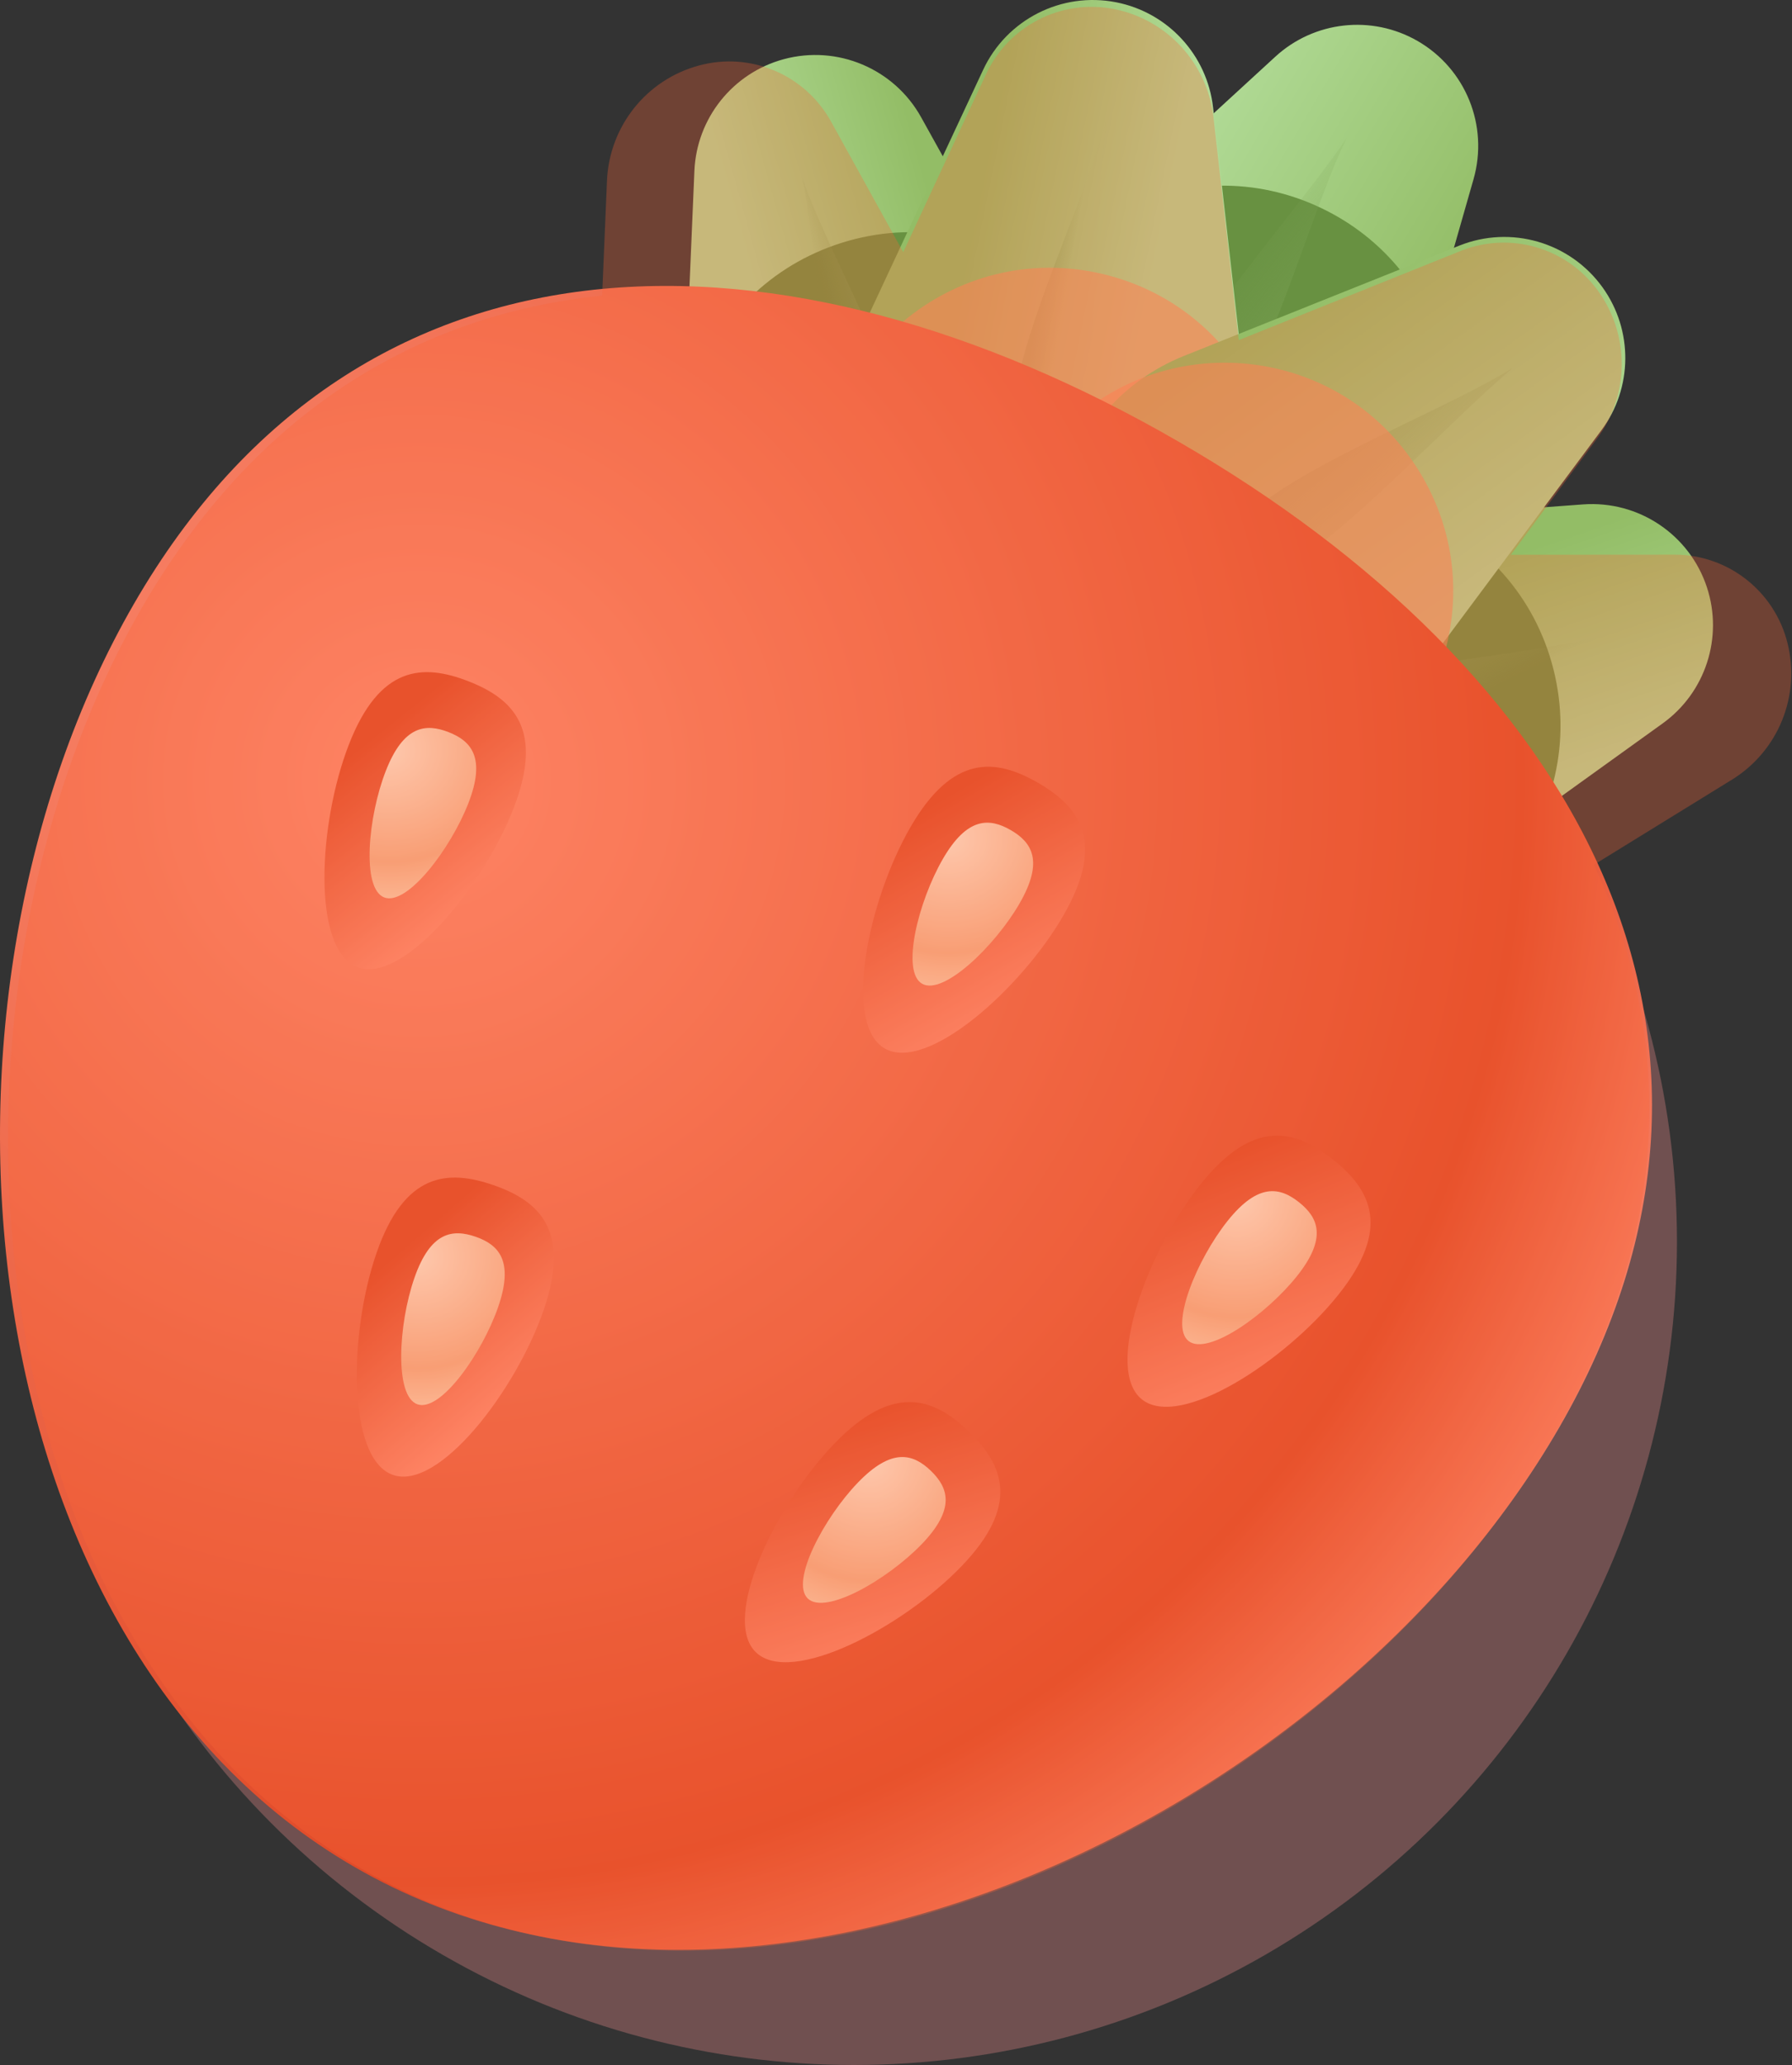 <?xml version="1.0" encoding="UTF-8"?>
<svg width="1125px" height="1296px" viewBox="0 0 1125 1296" version="1.1" xmlns="http://www.w3.org/2000/svg" xmlns:xlink="http://www.w3.org/1999/xlink">
    <rect x="0" y="0" width="1125" height="1296" fill="#333333" stroke="none"/>
    <title>草莓</title>
    <defs>
        <linearGradient x1="68.202%" y1="52.44%" x2="30.161%" y2="67.823%" id="linearGradient-1">
            <stop stop-color="#93BD66" offset="0%"></stop>
            <stop stop-color="#B1DB97" offset="100%"></stop>
        </linearGradient>
        <linearGradient x1="58.609%" y1="67.751%" x2="39.706%" y2="78.582%" id="linearGradient-2">
            <stop stop-color="#7CA356" offset="0%"></stop>
            <stop stop-color="#7CA356" stop-opacity="0.01" offset="100%"></stop>
        </linearGradient>
        <linearGradient x1="71.093%" y1="74.948%" x2="25.219%" y2="42.782%" id="linearGradient-3">
            <stop stop-color="#93BD66" offset="0%"></stop>
            <stop stop-color="#B1DB97" offset="100%"></stop>
        </linearGradient>
        <linearGradient x1="56.237%" y1="85.55%" x2="25.133%" y2="50.761%" id="linearGradient-4">
            <stop stop-color="#7CA356" offset="0%"></stop>
            <stop stop-color="#7CA356" stop-opacity="0.01" offset="100%"></stop>
        </linearGradient>
        <linearGradient x1="30.365%" y1="28.868%" x2="49.71%" y2="69.485%" id="linearGradient-5">
            <stop stop-color="#93BD66" offset="0%"></stop>
            <stop stop-color="#B1DB97" offset="100%"></stop>
        </linearGradient>
        <linearGradient x1="19.162%" y1="43.641%" x2="40.864%" y2="63.548%" id="linearGradient-6">
            <stop stop-color="#7CA356" offset="0%"></stop>
            <stop stop-color="#7CA356" stop-opacity="0.01" offset="100%"></stop>
        </linearGradient>
        <linearGradient x1="31.409%" y1="54.738%" x2="69.554%" y2="65.93%" id="linearGradient-7">
            <stop stop-color="#93BD66" offset="0%"></stop>
            <stop stop-color="#B1DB97" offset="100%"></stop>
        </linearGradient>
        <linearGradient x1="43.651%" y1="69.478%" x2="58.79%" y2="76.276%" id="linearGradient-8">
            <stop stop-color="#7CA356" offset="0%"></stop>
            <stop stop-color="#7CA356" stop-opacity="0.01" offset="100%"></stop>
        </linearGradient>
        <linearGradient x1="22.503%" y1="29.501%" x2="61.343%" y2="77.581%" id="linearGradient-9">
            <stop stop-color="#93BD66" offset="0%"></stop>
            <stop stop-color="#B1DB97" offset="100%"></stop>
        </linearGradient>
        <linearGradient x1="11.844%" y1="45.117%" x2="54.168%" y2="82.436%" id="linearGradient-10">
            <stop stop-color="#7CA356" offset="0%"></stop>
            <stop stop-color="#7CA356" stop-opacity="0.01" offset="100%"></stop>
        </linearGradient>
        <radialGradient cx="27.496%" cy="30.125%" fx="27.496%" fy="30.125%" r="73.991%" gradientTransform="translate(0.275,0.301),scale(1,0.993),rotate(127.602),translate(-0.275,-0.301)" id="radialGradient-11">
            <stop stop-color="#FF9178" offset="0%"></stop>
            <stop stop-color="#E04A28" offset="79.42%"></stop>
            <stop stop-color="#FF9178" offset="100%"></stop>
        </radialGradient>
        <linearGradient x1="67.871%" y1="83.745%" x2="35.221%" y2="15.522%" id="linearGradient-12">
            <stop stop-color="#FF9178" offset="0%"></stop>
            <stop stop-color="#E04A28" offset="100%"></stop>
        </linearGradient>
        <radialGradient cx="33.119%" cy="12.042%" fx="33.119%" fy="12.042%" r="135.746%" gradientTransform="translate(0.331,0.12),scale(1,0.741),rotate(177.208),translate(-0.331,-0.12)" id="radialGradient-13">
            <stop stop-color="#FFF1DE" offset="0%"></stop>
            <stop stop-color="#F7B68F" offset="63.64%"></stop>
            <stop stop-color="#FFECD1" offset="100%"></stop>
        </radialGradient>
        <linearGradient x1="68.028%" y1="77.306%" x2="34.108%" y2="18.541%" id="linearGradient-14">
            <stop stop-color="#FF9178" offset="0%"></stop>
            <stop stop-color="#E04A28" offset="100%"></stop>
        </linearGradient>
        <radialGradient cx="21.726%" cy="14.716%" fx="21.726%" fy="14.716%" r="153.559%" gradientTransform="translate(0.217,0.147),scale(1,0.626),rotate(168.46),translate(-0.217,-0.147)" id="radialGradient-15">
            <stop stop-color="#FFF1DE" offset="0%"></stop>
            <stop stop-color="#F7B68F" offset="63.64%"></stop>
            <stop stop-color="#FFECD1" offset="100%"></stop>
        </radialGradient>
        <linearGradient x1="67.409%" y1="90.44%" x2="37.738%" y2="12.671%" id="linearGradient-16">
            <stop stop-color="#FF9178" offset="0%"></stop>
            <stop stop-color="#E04A28" offset="100%"></stop>
        </linearGradient>
        <radialGradient cx="42.742%" cy="9.506%" fx="42.742%" fy="9.506%" r="121.693%" gradientTransform="translate(0.427,0.095),scale(1,0.879),rotate(-174.202),translate(-0.427,-0.095)" id="radialGradient-17">
            <stop stop-color="#FFF1DE" offset="0%"></stop>
            <stop stop-color="#F7B68F" offset="63.64%"></stop>
            <stop stop-color="#FFECD1" offset="100%"></stop>
        </radialGradient>
        <linearGradient x1="68.101%" y1="75.807%" x2="33.983%" y2="19.296%" id="linearGradient-18">
            <stop stop-color="#FF9178" offset="0%"></stop>
            <stop stop-color="#E04A28" offset="100%"></stop>
        </linearGradient>
        <radialGradient cx="18.853%" cy="15.383%" fx="18.853%" fy="15.383%" r="158.145%" gradientTransform="translate(0.189,0.154),scale(1,0.603),rotate(166.359),translate(-0.189,-0.154)" id="radialGradient-19">
            <stop stop-color="#FFF1DE" offset="0%"></stop>
            <stop stop-color="#F7B68F" offset="63.64%"></stop>
            <stop stop-color="#FFECD1" offset="100%"></stop>
        </radialGradient>
        <linearGradient x1="66.657%" y1="94.838%" x2="40.361%" y2="10.912%" id="linearGradient-20">
            <stop stop-color="#FF9178" offset="0%"></stop>
            <stop stop-color="#E04A28" offset="100%"></stop>
        </linearGradient>
        <radialGradient cx="47.951%" cy="7.936%" fx="47.951%" fy="7.936%" r="114.716%" gradientTransform="translate(0.48,0.079),scale(1,0.979),rotate(-168.841),translate(-0.48,-0.079)" id="radialGradient-21">
            <stop stop-color="#FFF1DE" offset="0%"></stop>
            <stop stop-color="#F7B68F" offset="63.64%"></stop>
            <stop stop-color="#FFECD1" offset="100%"></stop>
        </radialGradient>
    </defs>
    <g id="页面-1" stroke="none" stroke-width="1" fill="none" fill-rule="evenodd">
        <g id="草莓" transform="translate(0, -0)">
            <g id="编组" opacity="0.3" transform="translate(19.422, 262.64)" fill="#FF9494" fill-rule="nonzero">
                <g id="椭圆形">
                    <circle cx="516.68" cy="516.68" r="516.68"></circle>
                </g>
            </g>
            <path d="M491.992,37.158 C460.027,45.815 437.35,74.177 435.938,107.263 L428.006,293.098 C424.313,379.591 505.503,444.892 589.193,422.739 C670.141,401.314 709.269,309.404 668.608,236.205 L578.283,73.604 C561.318,43.063 525.714,28.026 491.992,37.158 Z" id="路径" fill="url(#linearGradient-1)" fill-rule="nonzero"></path>
            <path d="M665.321,574.527 C700.147,562.157 722.951,528.657 721.688,491.72 L714.597,284.262 C711.297,187.704 615.362,121.998 524.138,153.814 C435.902,184.59 400.236,290.209 451.751,368.175 L566.183,541.366 C587.677,573.895 628.581,587.579 665.321,574.527 Z" id="路径" fill="#689141" fill-rule="nonzero"></path>
            <g id="编组" opacity="0.5" transform="translate(503.751, 111.765)" fill="url(#linearGradient-2)" fill-rule="nonzero">
                <g transform="translate(0, 0)" id="路径">
                    <path d="M59.678,209.016 C101.469,191.81 21.164,62.111 0,3.55271368e-15 C14.25,76.144 17.887,226.223 59.678,209.016 Z"></path>
                </g>
            </g>
            <path d="M889.839,25.661 C861.118,9.176 825.027,13.19 800.631,35.584 L663.597,161.361 C599.819,219.901 611.041,323.486 685.876,367.011 C758.259,409.109 850.923,371.8 873.941,291.292 L925.073,112.453 C934.678,78.863 920.139,43.053 889.839,25.661 Z" id="路径" fill="url(#linearGradient-3)" fill-rule="nonzero"></path>
            <path d="M632.354,528.163 C665.724,544.047 705.539,536.489 730.767,509.483 L872.471,357.793 C938.424,287.191 917.065,172.891 830.067,130.871 C745.92,90.228 646.009,139.679 627.292,231.233 L585.715,434.607 C577.906,472.807 597.148,511.409 632.354,528.163 Z" id="路径" fill="#689141" fill-rule="nonzero"></path>
            <g id="编组" opacity="0.5" transform="translate(730.059, 86.725)" fill="url(#linearGradient-4)" fill-rule="nonzero">
                <g id="路径">
                    <path d="M9.707,189.98 C51.422,207.369 86.369,58.88 115.332,0 C71.557,63.912 -32.008,172.591 9.707,189.98 Z"></path>
                </g>
            </g>
            <path d="M808.309,330.265 C724.802,336.432 669.43,419.573 695.932,499.004 C723.328,581.126 822.469,613.177 892.755,562.635 L1043.769,454.04 C1070.651,434.706 1081.917,400.186 1071.627,368.713 C1060.762,335.509 1028.65,313.994 993.809,316.567 L808.309,330.265 Z" id="路径" fill="url(#linearGradient-5)" fill-rule="nonzero"></path>
            <path d="M835.818,598.496 C929.267,598.785 998,511.017 975.316,420.364 C951.865,326.64 844.296,282.485 761.759,332.703 L584.425,440.601 C552.851,459.811 537.355,497.256 546.122,533.159 C555.369,571.036 589.25,597.727 628.239,597.848 L835.818,598.496 Z" id="路径" fill="#689141" fill-rule="nonzero"></path>
            <g id="编组" opacity="0.5" transform="translate(794.963, 399.816)" fill="url(#linearGradient-6)" fill-rule="nonzero">
                <g id="路径">
                    <path d="M0.345,64.787 C8.889,109.167 136.356,29.866 207.835,0 C144.295,16.384 -8.199,20.407 0.345,64.787 Z"></path>
                </g>
            </g>
            <path d="M538.505,212.386 C503.081,288.257 548.563,377.195 630.814,392.887 C715.852,409.112 792.259,338.274 782.507,252.253 L761.551,67.433 C757.821,34.527 733.21,7.828 700.717,1.436 C666.436,-5.309 631.975,12.19 617.195,43.846 L538.505,212.386 Z" id="路径" fill="url(#linearGradient-7)" fill-rule="nonzero"></path>
            <g id="编组" opacity="0.5" transform="translate(635.788, 76.684)" fill="url(#linearGradient-8)" fill-rule="nonzero">
                <g transform="translate(0, -0)" id="路径">
                    <path d="M13.572,212.688 C56.466,226.92 49.563,76.957 58.434,1.77635684e-15 C41.68,63.443 -29.324,198.457 13.572,212.688 Z"></path>
                </g>
            </g>
            <g id="编组" opacity="0.8" transform="translate(515.971, 168.04)" fill="#FF8E61" fill-opacity="0.7" fill-rule="nonzero">
                <g id="路径">
                    <path d="M268.185,213.858 C314.1,132.468 271.11,29.612 180.932,5.105 C87.7,-20.231 -3.386,52.046 0.097,148.597 L7.583,356.042 C8.916,392.976 34.014,424.793 69.622,434.689 C107.187,445.129 147.031,428.609 166.189,394.652 L268.185,213.858 Z"></path>
                </g>
            </g>
            <path d="M743.436,223.315 C665.703,254.446 638.068,350.44 687.349,418.138 C738.298,488.129 842.489,488.698 894.199,419.266 L1005.301,270.089 C1025.082,243.529 1025.384,207.218 1006.049,180.333 C985.65,151.97 948.539,141.172 916.107,154.16 L743.436,223.315 Z" id="路径" fill="url(#linearGradient-9)" fill-rule="nonzero"></path>
            <g id="编组" opacity="0.5" transform="translate(769.488, 230.794)" fill="url(#linearGradient-10)" fill-rule="nonzero">
                <g id="路径">
                    <path d="M2.181,124.5 C23.746,164.218 121.262,50.082 180.362,0 C124.753,34.831 -19.384,84.783 2.181,124.5 Z"></path>
                </g>
            </g>
            <g id="编组" opacity="0.8" transform="translate(503.591, 227.63)" fill="#FF8B61" fill-opacity="0.7" fill-rule="nonzero">
                <g id="路径">
                    <path d="M308.251,280.106 C397.411,252.123 436.383,147.679 387.347,68.129 C336.651,-14.115 220.765,-23.671 157.281,49.157 L20.879,205.63 C-3.406,233.489 -6.852,273.867 12.36,305.439 C32.628,338.746 72.995,353.939 110.196,342.265 L308.251,280.106 Z"></path>
                </g>
            </g>
            <path d="M739.572,276.992 C492.449,134.316 226.684,131.98 84.007,379.104 C-58.669,626.229 -24.231,1029.231 222.892,1171.911 C470.018,1314.586 836.246,1142.905 978.923,895.784 C1121.601,648.66 986.696,419.669 739.572,276.992 Z" id="路径" fill="url(#radialGradient-11)" fill-rule="nonzero"></path>
            <path d="M651.652,491.287 C625.139,475.98 598.141,473.105 571.564,519.14 C544.985,565.175 528.89,642.687 555.403,657.995 C581.916,673.302 640.997,620.608 667.574,574.573 C694.153,528.538 678.165,506.595 651.652,491.287 Z" id="路径" fill="url(#linearGradient-12)" fill-rule="nonzero"></path>
            <path d="M634.52,520.961 C621.208,513.276 607.233,512.56 591.862,539.183 C576.491,565.806 565.544,609.688 578.856,617.374 C592.168,625.06 624.697,593.638 640.068,567.015 C655.44,540.392 647.831,528.647 634.52,520.961 Z" id="路径" fill="url(#radialGradient-13)" fill-rule="nonzero"></path>
            <path d="M293.96,427.529 C265.428,416.431 238.307,417.697 219.04,467.24 C199.774,516.781 195.656,595.84 224.188,606.936 C252.721,618.033 303.1,556.964 322.366,507.423 C341.633,457.881 322.492,438.624 293.96,427.529 Z" id="路径" fill="url(#linearGradient-14)" fill-rule="nonzero"></path>
            <path d="M281.541,459.464 C267.215,453.892 253.293,455.309 242.152,483.961 C231.009,512.613 226.864,557.649 241.19,563.22 C255.515,568.792 282.888,532.788 294.029,504.136 C305.172,475.485 295.866,465.035 281.541,459.464 Z" id="路径" fill="url(#radialGradient-15)" fill-rule="nonzero"></path>
            <path d="M836.948,727.806 C813.018,708.71 786.752,701.835 753.597,743.384 C720.441,784.933 692.951,859.172 716.879,878.267 C740.808,897.363 807.097,854.084 840.252,812.534 C873.408,770.986 860.876,746.901 836.948,727.806 Z" id="路径" fill="url(#linearGradient-16)" fill-rule="nonzero"></path>
            <path d="M815.574,754.588 C803.56,745 789.85,742.205 770.675,766.234 C751.499,790.262 734.121,832.017 746.136,841.604 C758.15,851.192 795.008,824.982 814.182,800.953 C833.358,776.925 827.59,764.176 815.574,754.588 Z" id="路径" fill="url(#radialGradient-17)" fill-rule="nonzero"></path>
            <path d="M309.837,743.816 C280.917,733.773 253.862,736.031 236.424,786.246 C218.986,836.461 217.769,915.617 246.69,925.66 C275.61,935.703 323.715,872.831 341.153,822.615 C358.59,772.401 338.758,753.859 309.837,743.816 Z" id="路径" fill="url(#linearGradient-18)" fill-rule="nonzero"></path>
            <path d="M298.597,776.184 C284.076,771.142 270.216,773.07 260.132,802.11 C250.047,831.15 247.555,876.308 262.077,881.351 C276.597,886.393 302.63,849.411 312.714,820.37 C322.8,791.329 313.118,781.228 298.597,776.184 Z" id="路径" fill="url(#radialGradient-19)" fill-rule="nonzero"></path>
            <path d="M608.156,898.405 C586.115,877.158 560.609,867.859 523.715,906.129 C486.823,944.398 452.516,1015.743 474.556,1036.991 C496.596,1058.238 566.638,1021.342 603.53,983.073 C640.424,944.804 630.197,919.653 608.156,898.405 Z" id="路径" fill="url(#linearGradient-20)" fill-rule="nonzero"></path>
            <path d="M584.376,923.073 C573.309,912.405 559.92,908.341 538.584,930.473 C517.246,952.606 496.044,992.554 507.111,1003.222 C518.176,1013.89 557.321,991.239 578.658,969.107 C599.994,946.974 595.442,933.741 584.376,923.073 Z" id="路径" fill="url(#radialGradient-21)" fill-rule="nonzero"></path>
            <g id="编组" opacity="0.3" style="mix-blend-mode: soft-light;" transform="translate(5.07, 4.3)" fill="#FA6336">
                <path d="M772.598,209.168 L756.749,69.405 C752.896,35.463 727.652,7.913 694.203,1.364 C661.315,-5.076 628.212,11.743 613.996,42.226 L561.976,153.974 L516.619,71.931 C500.305,42.523 466.07,27.937 433.613,36.853 C400.704,45.74 377.448,74.999 375.981,109.129 L372.937,181.253 C257.392,193.006 154.882,253.986 83.449,378.113 C-58.288,624.398 -24.061,1026.125 221.434,1168.314 C466.928,1310.516 830.828,1139.38 972.564,893.1 C1045.06,767.125 1045.409,645.863 995.595,538.421 L1082.215,485.034 C1111.235,467.149 1125.401,432.533 1117.134,399.364 C1109.025,366.75 1079.804,343.798 1046.259,343.798 L943.48,343.87 L997.553,270.972 C1017.88,243.566 1018.24,206.144 998.299,178.419 C978.693,151.155 943.076,140.717 911.925,153.203 L772.598,209.168 Z" id="路径"></path>
            </g>
        </g>
    </g>
</svg>